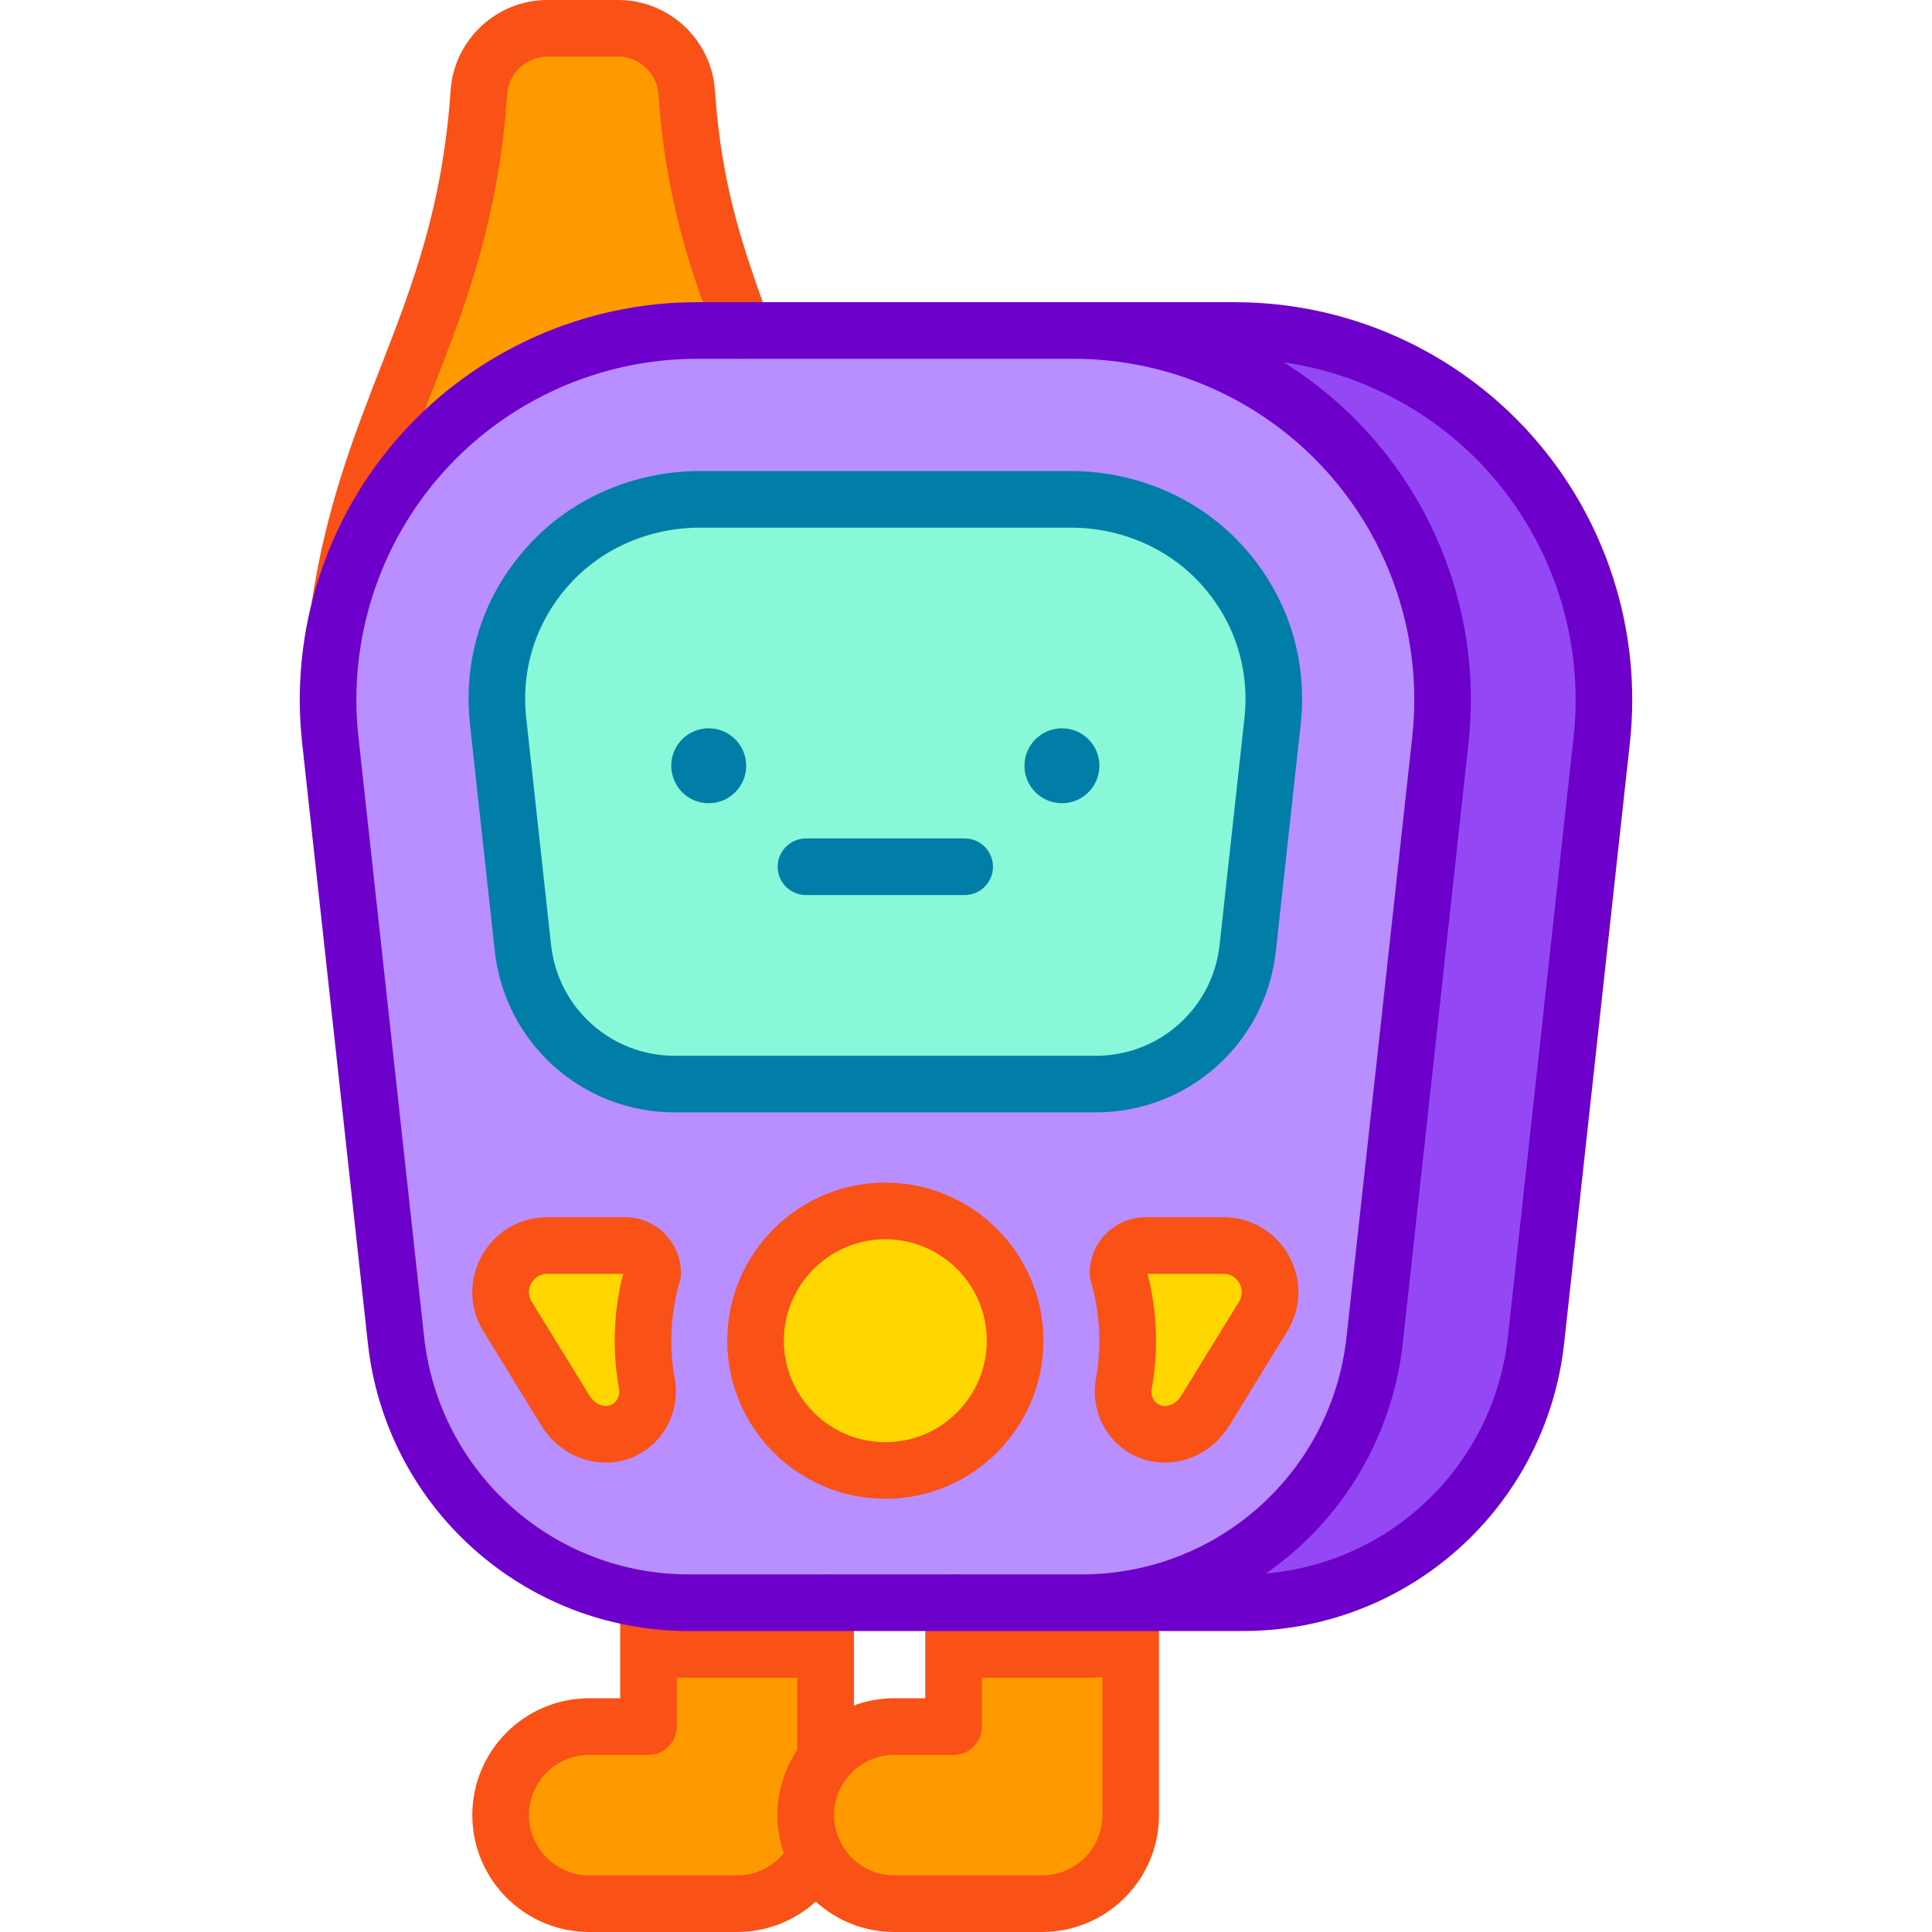 <svg id="Capa_1" enable-background="new 0 0 512 512" height="512" viewBox="0 0 512 512" width="512" xmlns="http://www.w3.org/2000/svg"><g><path d="m218.795 424.737h-36.208c-3.639 0-7.222-.256-10.737-.741v33.559h-15.708c-12.963 0-23.473 10.509-23.473 23.473 0 12.963 10.509 23.472 23.473 23.472h39.181c9.065 0 16.925-5.143 20.835-12.667-1.681-3.235-2.637-6.908-2.637-10.806 0-5.622 1.979-10.78 5.274-14.822z" fill="#f90"/><path d="m286.656 424.737h-33.954v32.818h-15.708c-12.963 0-23.473 10.509-23.473 23.473 0 12.963 10.509 23.472 23.473 23.472h39.181c12.963 0 23.472-10.509 23.472-23.472v-56.29h-12.991z" fill="#f90"/><path d="m218.795 424.737h-36.208c-3.639 0-7.222-.256-10.737-.741v20.023c3.531.384 7.109.604 10.737.604h36.208z" fill="#f95116"/><path d="m252.701 424.737v19.887h33.954c4.401 0 8.735-.306 12.991-.869v-19.018h-12.991z" fill="#f95116"/><path d="m381.726 196.007-17.421 159.116c-4.345 39.615-37.805 69.614-77.649 69.614h-104.069c-39.844 0-73.303-30-77.649-69.614l-17.421-159.116c-6.334-57.871 38.988-108.424 97.198-108.424h99.813c58.209 0 103.532 50.553 97.198 108.424z" fill="#b98eff"/><path d="m323.902 149.844c-10.208-11.32-24.933-17.511-40.176-17.511h-98.21c-15.244 0-29.969 6.191-40.177 17.512-10.268 11.387-15.005 26.057-13.337 41.29l6.579 60.091c2.247 20.524 19.583 36.066 40.23 36.066h111.622c20.646 0 37.983-15.542 40.23-36.066l6.579-60.091c1.666-15.232-3.072-29.904-13.34-41.291z" fill="#88f8d8"/><circle cx="234.621" cy="355.301" fill="#ffd600" r="34.391"/><path d="m324.19 330.076h-20.607c-4.033 0-7.303 3.27-7.303 7.303 1.658 5.693 2.564 11.702 2.564 17.923 0 3.922-.353 7.762-1.03 11.492-1.198 6.604 3.607 13.019 10.314 13.295.311.013.624.014.94.004 4.254-.142 8.095-2.603 10.323-6.228l15.334-24.949c5.062-8.24-.865-18.84-10.535-18.84z" fill="#ffd600"/><path d="m145.053 330.076h20.607c4.033 0 7.303 3.27 7.303 7.303-1.658 5.693-2.564 11.702-2.564 17.923 0 3.922.353 7.762 1.03 11.492 1.198 6.604-3.607 13.019-10.314 13.295-.311.013-.624.014-.94.004-4.254-.142-8.095-2.603-10.323-6.228l-15.334-24.949c-5.063-8.24.865-18.84 10.535-18.84z" fill="#ffd600"/><path d="m181.973 24.427c-.657-9.536-8.609-16.927-18.167-16.927h-18.73c-9.559 0-17.51 7.393-18.167 16.929-4.073 59.07-28.882 82.734-36.895 136.475 10.791-41.776 48.722-73.32 94.701-73.32h12.179c-6.911-19.071-13.066-36.261-14.921-63.157z" fill="#f90"/><path d="m424.483 196.007-17.421 159.116c-4.345 39.615-37.805 69.614-77.649 69.614h-42.757c39.844 0 73.303-30 77.649-69.614l17.421-159.116c6.334-57.871-38.988-108.424-97.198-108.424h42.757c58.209 0 103.532 50.553 97.198 108.424z" fill="#9448f5"/><circle cx="281.426" cy="202.934" fill="#007ea8" r="9.931"/><g><path d="m255.649 237.2h-42.056c-4.143 0-7.5-3.358-7.5-7.5s3.357-7.5 7.5-7.5h42.056c4.143 0 7.5 3.358 7.5 7.5s-3.357 7.5-7.5 7.5z" fill="#007ea8"/></g><circle cx="187.817" cy="202.934" fill="#007ea8" r="9.931"/><g><path d="m290.433 294.792h-111.623c-24.517 0-45.017-18.378-47.685-42.75l-6.579-60.091c-1.905-17.393 3.501-34.13 15.222-47.129 11.455-12.703 28.129-19.989 45.747-19.989h98.21c17.617 0 34.291 7.285 45.746 19.988 11.722 12.999 17.129 29.737 15.225 47.13l-6.579 60.091c-2.668 24.372-23.168 42.75-47.684 42.75zm-104.917-154.959c-13.378 0-25.991 5.48-34.606 15.034-8.817 9.778-12.885 22.369-11.452 35.452l6.579 60.091c1.834 16.75 15.924 29.382 32.774 29.382h111.622c16.851 0 30.94-12.631 32.774-29.382l6.579-60.091c1.432-13.083-2.637-25.674-11.454-35.453 0 0 0 0-.001 0-8.614-9.554-21.229-15.033-34.605-15.033z" fill="#007ea8"/></g><g fill="#f95116"><path d="m299.646 417.237c-4.143 0-7.5 3.358-7.5 7.5v56.29c0 8.808-7.165 15.973-15.973 15.973h-39.181c-8.978 0-15.973-7.4-15.973-15.973 0-8.749 7.113-15.973 15.973-15.973h15.708c4.143 0 7.5-3.357 7.5-7.5v-32.817c0-4.142-3.357-7.5-7.5-7.5s-7.5 3.358-7.5 7.5v25.317h-8.208c-3.759 0-7.362.675-10.698 1.906v-27.224c0-4.142-3.357-7.5-7.5-7.5s-7.5 3.358-7.5 7.5v39.006c-3.55 5.268-5.274 11.417-5.274 17.284 0 3.699.665 7.052 1.689 10.082-2.999 3.694-7.511 5.891-12.388 5.891h-39.181c-8.808 0-15.973-7.165-15.973-15.973 0-8.807 7.165-15.973 15.973-15.973h15.708c4.143 0 7.5-3.357 7.5-7.5v-33.559c0-4.142-3.357-7.5-7.5-7.5s-7.5 3.358-7.5 7.5v26.059h-8.208c-17.078 0-30.973 13.895-30.973 30.973 0 17.079 13.895 30.973 30.973 30.973h39.181c7.869 0 15.242-2.953 20.846-8.065 5.504 5.008 12.814 8.065 20.824 8.065h39.181c17.078 0 30.973-13.895 30.973-30.973v-56.29c.001-4.141-3.356-7.499-7.499-7.499z"/><path d="m234.621 397.192c23.099 0 41.892-18.792 41.892-41.891s-18.793-41.891-41.892-41.891-41.891 18.792-41.891 41.891 18.792 41.891 41.891 41.891zm0-68.782c14.828 0 26.892 12.063 26.892 26.891s-12.063 26.891-26.892 26.891c-14.827 0-26.891-12.063-26.891-26.891 0-14.827 12.064-26.891 26.891-26.891z"/><path d="m341.528 332.745c-3.562-6.367-10.043-10.169-17.338-10.169h-20.607c-8.163 0-14.804 6.641-14.804 14.803 0 .71.101 1.416.299 2.097 1.504 5.16 2.266 10.485 2.266 15.826 0 3.41-.306 6.826-.91 10.152-.978 5.393.431 10.944 3.863 15.233 3.335 4.165 8.263 6.678 13.521 6.895.274.011.55.017.827.017.224 0 .448-.003.673-.011 6.675-.223 12.829-3.885 16.463-9.797l15.334-24.949c3.82-6.217 3.974-13.73.413-20.097zm-13.193 12.242-15.334 24.949c-.976 1.587-2.578 2.606-4.186 2.66-.125.004-.253.004-.38-.001-1.198-.05-1.982-.725-2.429-1.282-.721-.9-1.018-2.06-.813-3.181.764-4.208 1.15-8.525 1.15-12.831 0-5.971-.752-11.923-2.236-17.726h20.083c2.575 0 3.827 1.742 4.245 2.49.419.75 1.249 2.728-.1 4.922z"/><path d="m143.463 377.79c3.634 5.912 9.788 9.574 16.461 9.797.226.007.45.011.675.011.276 0 .552-.006.825-.017 5.258-.217 10.187-2.729 13.521-6.894 3.434-4.289 4.843-9.841 3.865-15.234-.604-3.327-.91-6.743-.91-10.152 0-5.34.762-10.665 2.265-15.827.198-.681.299-1.387.299-2.096 0-8.163-6.641-14.803-14.803-14.803h-20.607c-7.296 0-13.777 3.802-17.338 10.17-3.562 6.368-3.406 13.881.414 20.096zm-2.656-37.724c.419-.749 1.671-2.491 4.246-2.491h20.082c-1.484 5.804-2.235 11.756-2.235 17.726 0 4.306.387 8.623 1.15 12.829.203 1.122-.094 2.282-.814 3.182-.446.557-1.229 1.232-2.43 1.282-.125.005-.25.005-.38.001-1.605-.054-3.208-1.073-4.184-2.66l-15.334-24.949c-1.348-2.193-.52-4.171-.101-4.92z"/></g><g><path d="m90.023 168.404c-.368 0-.741-.027-1.116-.083-4.097-.611-6.923-4.427-6.312-8.524 3.748-25.135 11.063-43.942 18.136-62.13 8.507-21.876 16.543-42.539 18.695-73.754.926-13.409 12.191-23.913 25.65-23.913h18.729c13.459 0 24.725 10.503 25.649 23.911 1.8 26.098 7.681 42.326 14.49 61.117 1.411 3.894-.603 8.195-4.497 9.607-3.893 1.412-8.195-.603-9.606-4.496-6.894-19.027-13.406-36.998-15.352-65.195-.383-5.577-5.076-9.944-10.683-9.944h-18.729c-5.607 0-10.301 4.368-10.685 9.944-2.31 33.493-11.141 56.2-19.681 78.159-7.086 18.22-13.778 35.43-17.279 58.906-.555 3.722-3.756 6.395-7.409 6.395z" fill="#f95116"/></g><path d="m405.67 115.085c-19.942-22.244-48.513-35.002-78.385-35.002-17.13 0-125.607 0-142.57 0-29.872 0-58.442 12.758-78.385 35.002-19.944 22.246-29.519 52.039-26.268 81.738l17.421 159.117c4.771 43.497 41.356 76.297 85.104 76.297h146.826c43.747 0 80.333-32.8 85.104-76.298l17.421-159.116c3.25-29.7-6.324-59.492-26.268-81.738zm-293.277 239.222-17.42-159.116c-2.787-25.468 5.423-51.016 22.525-70.093 17.102-19.075 41.601-30.015 67.217-30.015h99.813c25.616 0 50.115 10.94 67.217 30.015 17.103 19.077 25.313 44.625 22.525 70.092l-17.42 159.115c-3.936 35.877-34.112 62.932-70.193 62.932h-104.07c-36.082 0-66.259-27.055-70.194-62.93zm304.634-159.117-17.421 159.115c-3.711 33.838-30.768 59.829-64.104 62.673 20.894-14.5 33.626-37.053 36.258-61.039l17.421-159.116c3.251-29.7-6.323-59.492-26.268-81.738-6.594-7.351-14.27-13.797-22.726-19.072 20.809 3.014 40.112 13.245 54.314 29.085 17.103 19.077 25.313 44.625 22.526 70.092z" fill="#6d00ca"/></g></svg>
